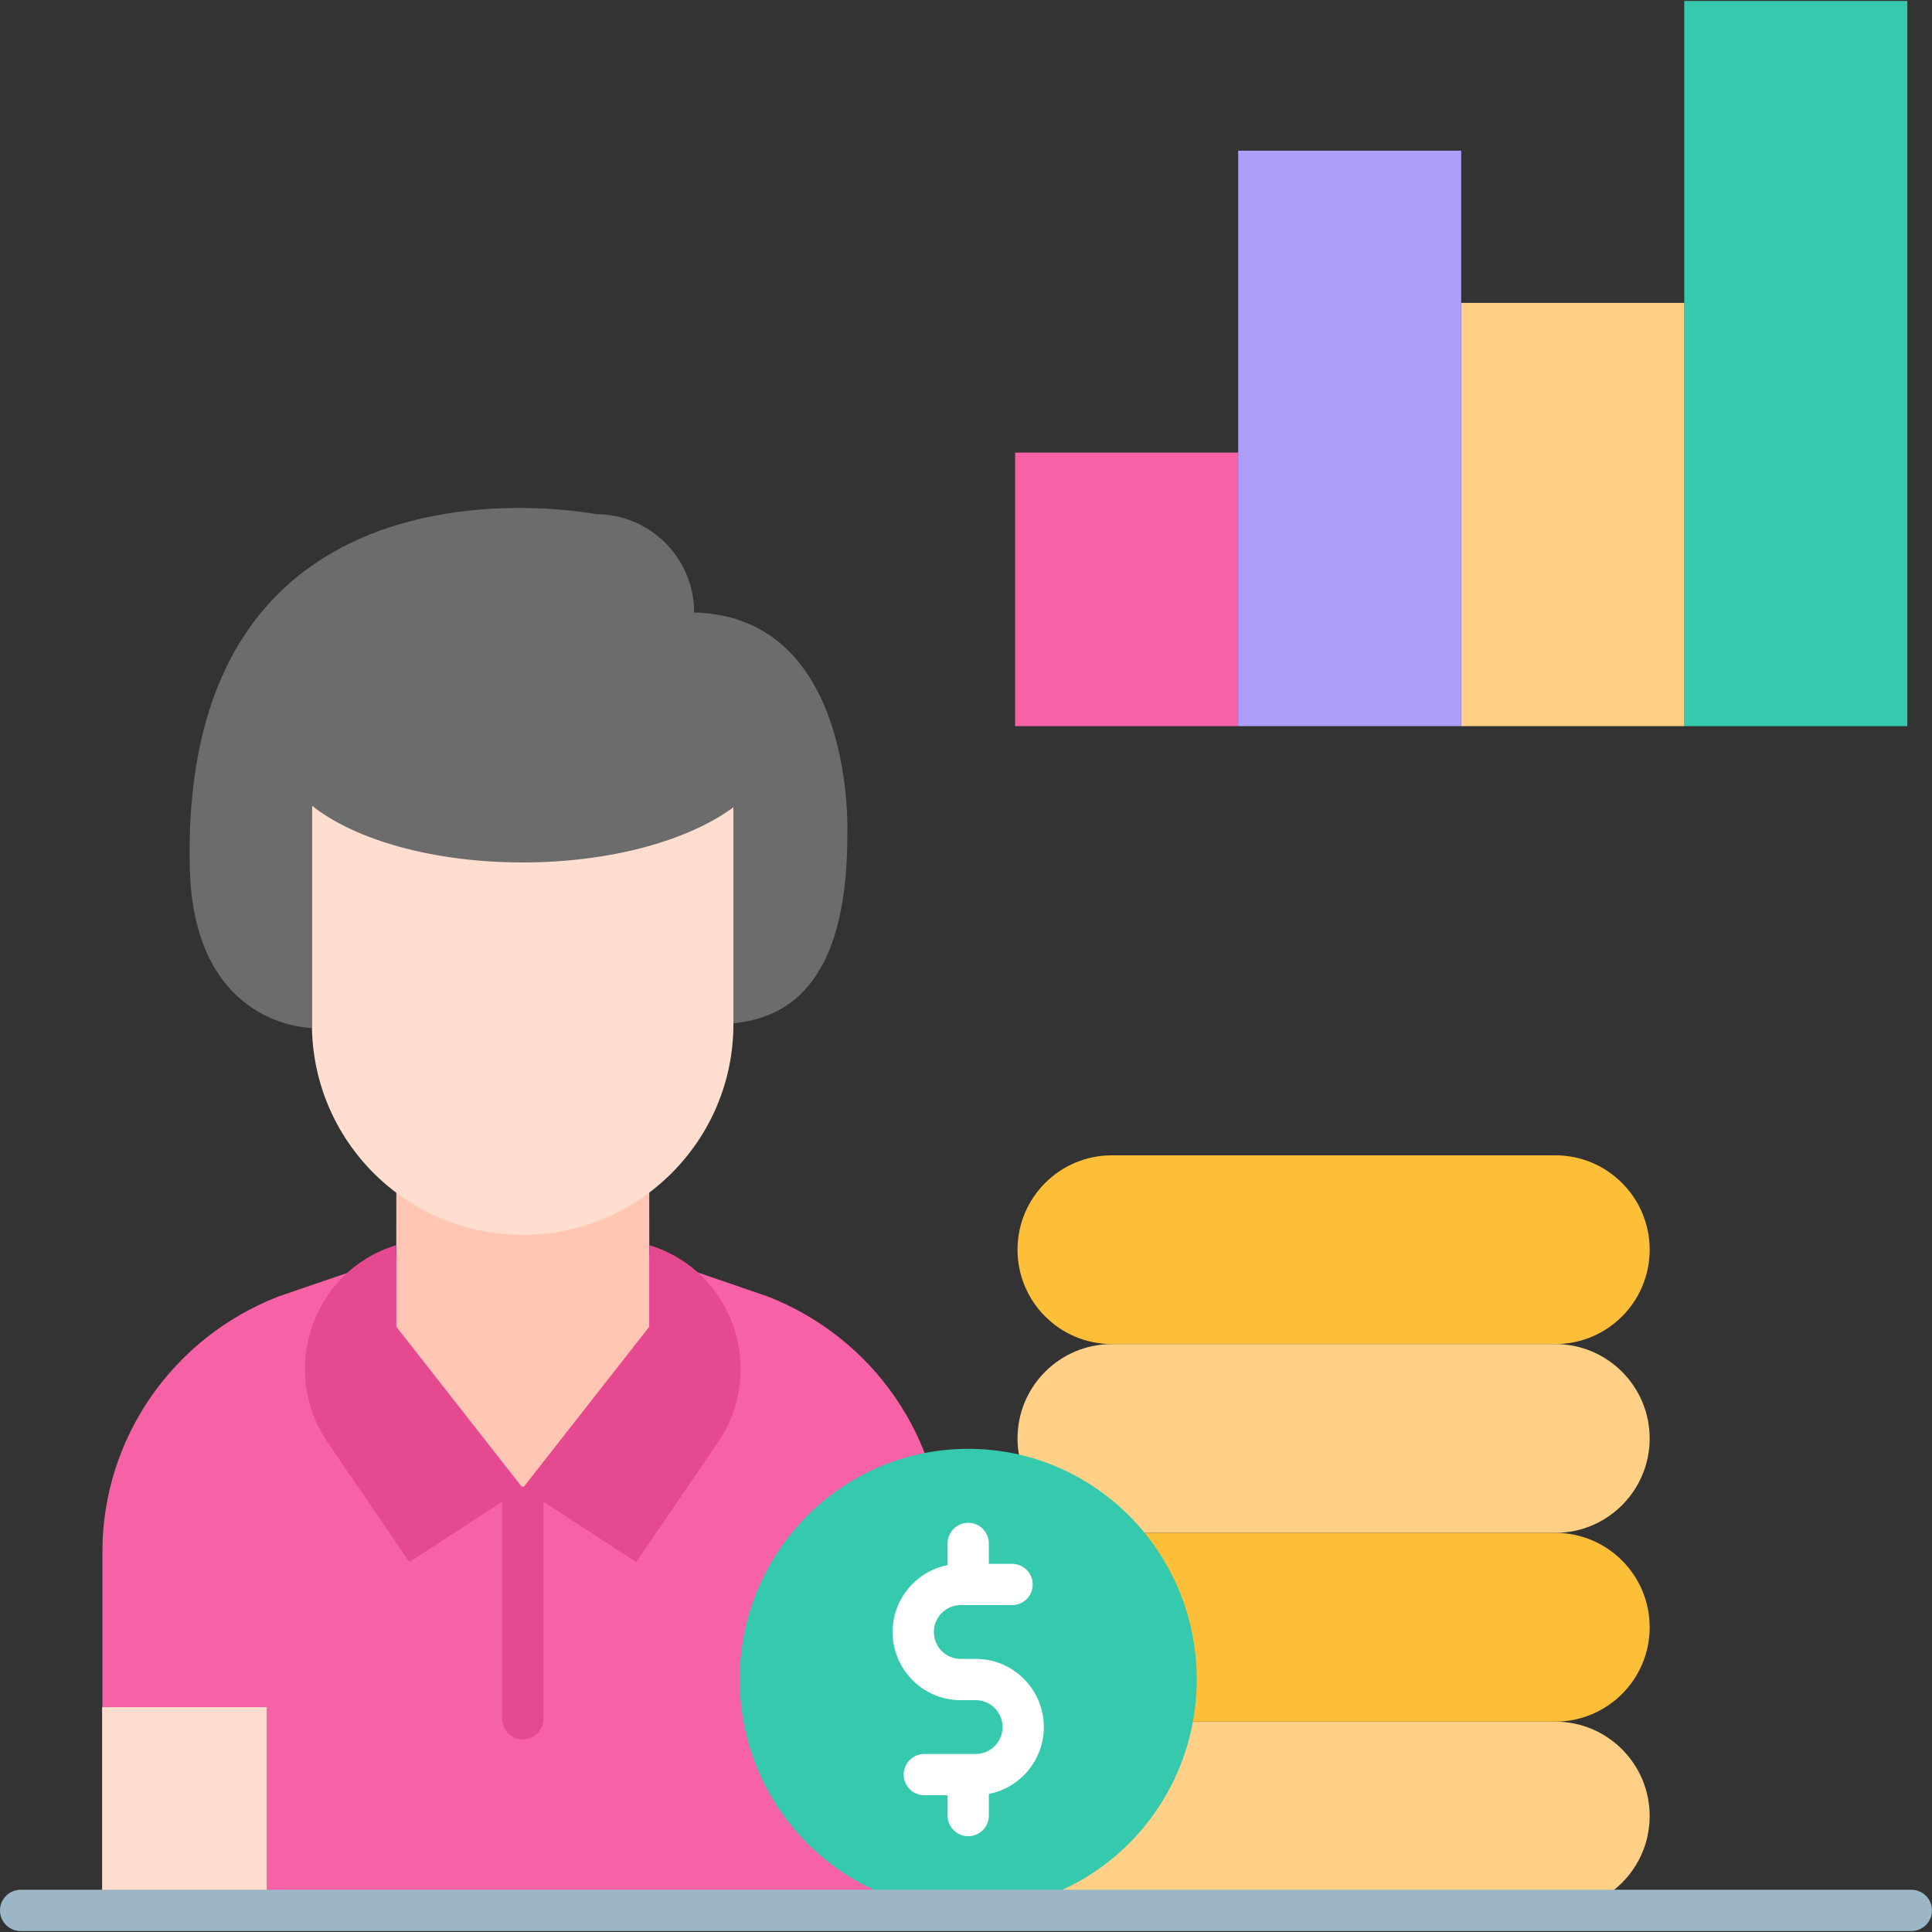 <svg id="Layer_1" enable-background="new 0 0 468 468" height="512" viewBox="0 0 468 468" width="512" xmlns="http://www.w3.org/2000/svg"><rect x="0" y="0" width="468" height="468" fill="#333333" stroke="none"/><g><g><g><g><path d="m245.899 109.631h54.03v66.266h-54.03z" fill="#f761a6"/></g><g><path d="m407.988.232h54.03v175.665h-54.03z" fill="#35c9ad"/></g><g><path d="m353.958 73.365h54.03v102.532h-54.03z" fill="#ffd085"/></g><g><path d="m299.928 36.498h54.03v139.399h-54.03z" fill="#ac9ef9"/></g></g><g><g><g><path d="m185.908 314.028-34.612-11.881h-49.051l-34.8 11.911c-25.724 9.993-42.639 34.522-42.639 61.832v87.003l203.664.156v-87.219c0-27.281-16.879-51.789-42.562-61.802z" fill="#f761a6"/></g><g><path d="m24.748 413.536h39.858v49.394h-39.858z" fill="#ffdecf"/></g><g><g><g><path d="m157.286 321.403-30.642 39.109-30.655-39.111.031-59.383h61.236z" fill="#ffc7b3"/></g></g></g><g><g><path d="m99.173 378.395 27.472-17.883-30.655-39.111v-19.779c-.052.016-.115.035-.189.057-20.07 6.21-28.326 30.304-16.431 47.721z" fill="#e54a91"/></g><g><path d="m154.103 378.398-27.472-17.883 30.655-39.111v-19.779c.052.016.115.035.189.058 20.07 6.21 28.326 30.304 16.431 47.721z" fill="#e54a91"/></g></g><g><path d="m126.645 421.353c-2.761 0-5-2.239-5-5v-56.249h10v56.249c0 2.762-2.239 5-5 5z" fill="#e54a91"/></g><g><path d="m170.333 177.471h-87.45c-4.046 0-7.326 3.28-7.326 7.326v63.273c0 28.195 22.856 51.051 51.051 51.051 28.195 0 51.051-22.856 51.051-51.051v-63.273c.001-4.046-3.28-7.326-7.326-7.326z" fill="#ffdecf"/></g><g><path d="m168.148 148.363c0-13.148-10.64-23.806-23.765-23.806 0 0-100.786-19.979-98.412 85.518.876 38.994 29.586 38.925 29.586 38.925v-53.845c10.378 8.283 29.375 13.761 51.051 13.761 21.373 0 40.135-5.327 51.051-13.355v52.315c11.714-1.2 27.669-7.935 27.595-45.744.001 0 2.209-52.755-37.106-53.769z" fill="#6c6c6c"/></g></g></g><g><g><g><path d="m376.743 279.859h-107.399c-12.627 0-22.864 10.236-22.864 22.864 0 12.627 10.236 22.864 22.864 22.864h107.399c12.627 0 22.864-10.236 22.864-22.864 0-12.627-10.236-22.864-22.864-22.864z" fill="#fdbf38"/></g><g><path d="m376.743 325.586h-107.399c-12.627 0-22.864 10.236-22.864 22.864 0 12.627 10.236 22.864 22.864 22.864h107.399c12.627 0 22.864-10.236 22.864-22.864 0-12.627-10.236-22.864-22.864-22.864z" fill="#ffd085"/></g><g><path d="m376.743 417.041h-107.399c-12.627 0-22.864 10.236-22.864 22.864 0 12.627 10.236 22.864 22.864 22.864h107.399c12.627 0 22.864-10.236 22.864-22.864 0-12.628-10.236-22.864-22.864-22.864z" fill="#ffd085"/></g><g><path d="m376.743 371.313h-107.399c-12.627 0-22.864 10.236-22.864 22.864 0 12.627 10.236 22.864 22.864 22.864h107.399c12.627 0 22.864-10.236 22.864-22.864 0-12.627-10.236-22.864-22.864-22.864z" fill="#fdbf38"/></g></g><g><g><ellipse cx="234.535" cy="406.845" fill="#35c9ad" rx="55.352" ry="55.889"/></g><path d="m252.853 418.357c0-9.105-7.392-16.512-16.477-16.512h-3.683c-3.571 0-6.476-2.921-6.476-6.513 0-3.591 2.905-6.512 6.476-6.512h12.472c2.761 0 5-2.239 5-5s-2.239-5-5-5h-5.63v-4.936c0-2.761-2.239-5-5-5s-5 2.239-5 5v5.248c-7.578 1.482-13.317 8.179-13.317 16.2 0 9.105 7.391 16.513 16.476 16.513h3.683c3.571 0 6.477 2.921 6.477 6.512s-2.905 6.512-6.477 6.512h-12.471c-2.761 0-5 2.239-5 5s2.239 5 5 5h5.63v4.936c0 2.761 2.239 5 5 5s5-2.239 5-5v-5.248c7.577-1.481 13.317-8.178 13.317-16.2z" fill="#fff"/></g></g></g><g><path d="m463 467.768h-458c-2.761 0-5-2.239-5-5s2.239-5 5-5h458c2.761 0 5 2.239 5 5s-2.239 5-5 5z" fill="#9bb6c6"/></g></g></svg>